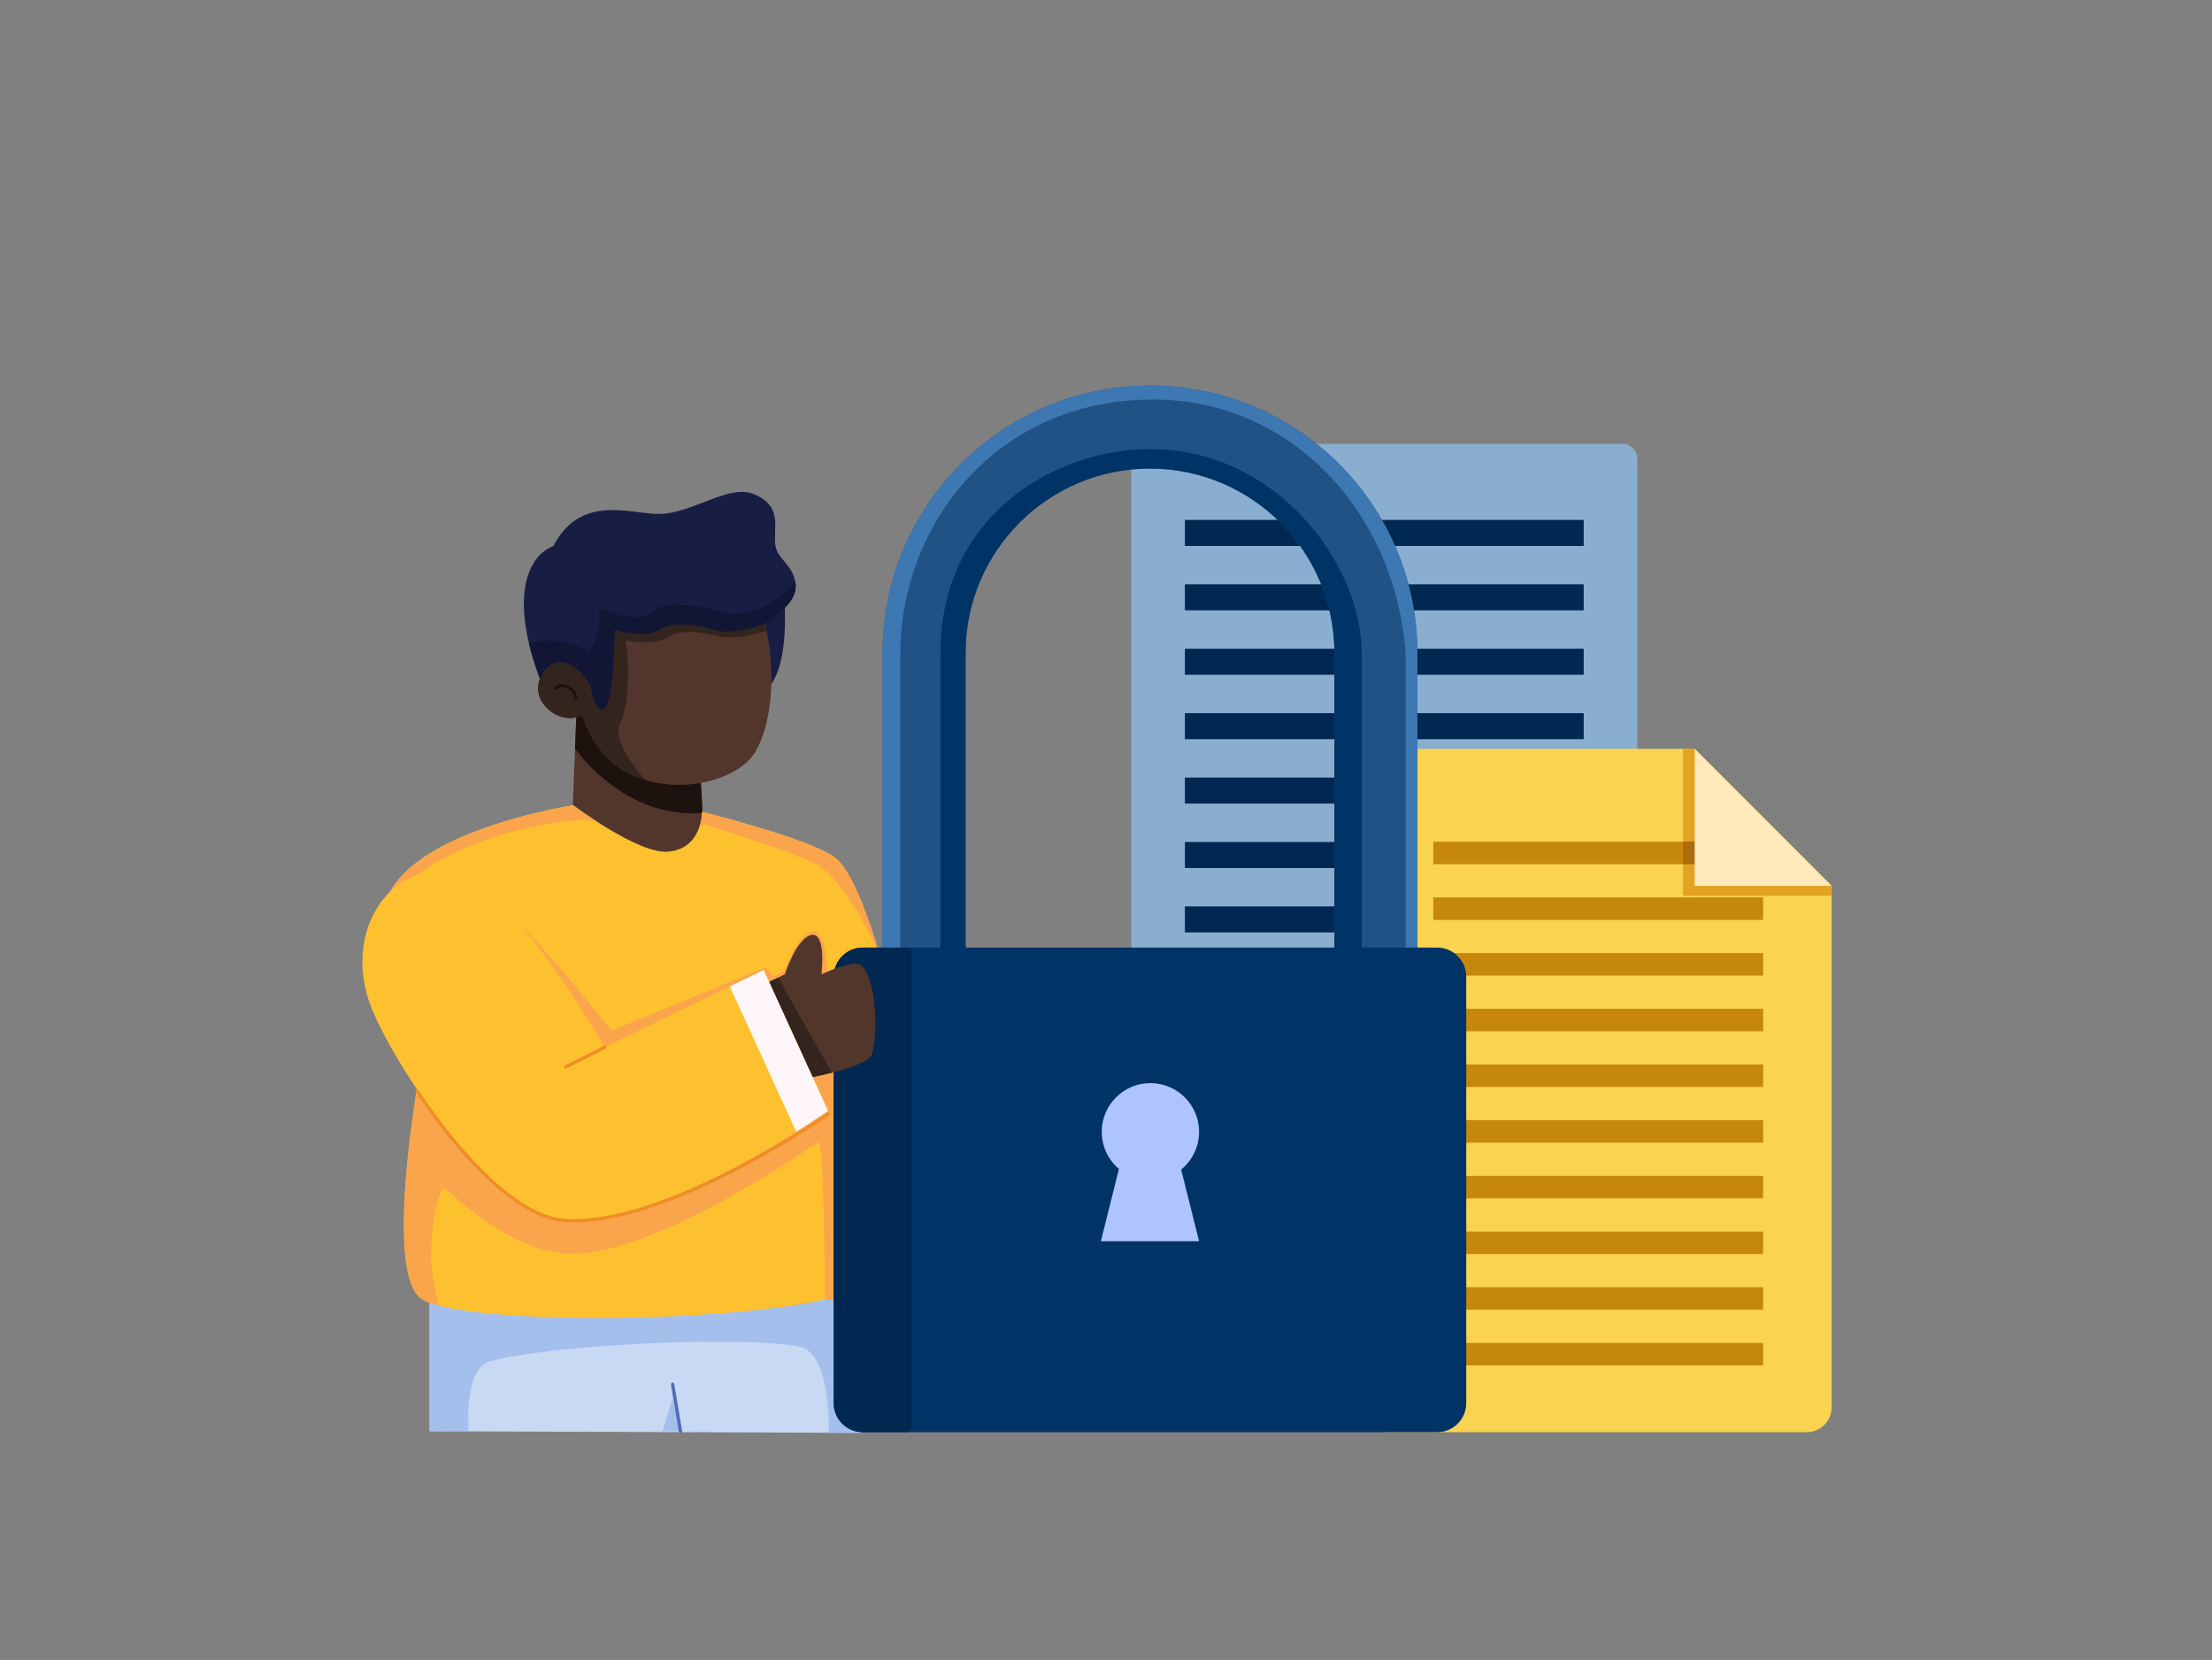 <svg width="673" height="505" viewBox="0 0 673 505" fill="none" xmlns="http://www.w3.org/2000/svg">
<rect x="0" y="0" width="673" height="505" fill="#808080" stroke="none"/>
<g clip-path="url(#clip0_2397_16548)">
<path fill-rule="evenodd" clip-rule="evenodd" d="M130.7 387.025V435.414L262.068 435.919V384.069L130.7 387.025Z" fill="#C8D9F4"/>
<path fill-rule="evenodd" clip-rule="evenodd" d="M262.07 435.919V384.069L130.702 387.025V435.414H142.61C142.61 435.414 140.874 416.45 149.122 414.117C166.551 409.186 226.719 406.192 243.379 409.742C253.019 411.796 252.102 435.919 252.102 435.919H262.071H262.07ZM207.16 435.414H201.572L204.637 425.38L207.16 435.414Z" fill="#A5BFEC"/>
<path fill-rule="evenodd" clip-rule="evenodd" d="M207.536 435.33L205.134 421.045C205.088 420.771 204.828 420.584 204.552 420.631C204.277 420.677 204.092 420.938 204.138 421.214L206.54 435.499C206.587 435.773 206.847 435.96 207.122 435.913C207.397 435.867 207.583 435.606 207.536 435.33Z" fill="#546ABB"/>
<path fill-rule="evenodd" clip-rule="evenodd" d="M175.406 216.176L173.604 262.383H214.552L213.015 233.76C195.559 237.086 185.738 230.075 178.291 216.176H175.406Z" fill="#52362C"/>
<path fill-rule="evenodd" clip-rule="evenodd" d="M174.953 227.791C181.089 235.758 194.124 248.6 213.748 247.407L213.015 233.76C195.559 237.086 185.738 230.075 178.291 216.176H175.406L174.953 227.791Z" fill="#1D120E"/>
<path fill-rule="evenodd" clip-rule="evenodd" d="M174.391 244.984C174.391 244.984 194.002 259.717 203.051 259.106C213.676 258.387 213.625 246.993 213.625 246.993C213.625 246.993 246.274 255.111 254.016 260.858C261.758 266.605 269.284 296.542 269.284 296.542L266.939 387.026C266.939 402.413 139.715 405.117 127.751 394.752C116.779 385.25 127.751 325.919 127.751 325.919C127.751 325.919 110.041 297.437 117.412 274.333C124.327 252.66 174.393 244.986 174.393 244.986L174.391 244.984Z" fill="#FDC12F"/>
<path fill-rule="evenodd" clip-rule="evenodd" d="M212.836 251.447C213.632 249.036 213.624 246.993 213.624 246.993C213.624 246.993 246.273 255.111 254.014 260.858C259.566 264.979 265.007 281.54 267.64 290.579C263.313 281.141 255.683 266.701 247.975 262.754C239.943 258.64 214.105 250.817 214.105 250.817C213.677 251.041 213.255 251.25 212.836 251.447ZM116.772 276.586C116.959 275.83 117.171 275.077 117.41 274.332C124.325 252.659 174.391 244.984 174.391 244.984C174.391 244.984 177.401 247.247 181.607 249.96C180.446 249.725 179.257 249.511 178.03 249.331C178.03 249.331 142.102 250.842 120.413 271.473L116.776 276.586H116.772Z" fill="#FAA54B"/>
<path fill-rule="evenodd" clip-rule="evenodd" d="M127.749 325.919C127.749 325.919 154.228 277.02 155.451 278.255C169.763 292.7 186.037 313.558 186.037 313.558L232.981 294.237L235.272 296.939C237.278 295.981 238.521 295.387 238.521 295.387C238.521 295.387 242.6 284.076 247.141 283.349C251.682 282.622 251.544 295.387 251.544 295.387C251.544 295.387 260.062 292.049 262.181 294.311C267.539 300.036 266.967 394.751 266.967 394.751L251.016 395.341C251.016 395.341 250.835 346.173 248.832 347.538C232.387 358.756 192.133 384.245 170.094 381.158C159.467 379.67 148.63 373.478 135.244 361.37C134.174 360.402 130.668 371.689 131.223 384.137C131.42 388.542 132.507 393.022 133.532 397.213C130.799 396.496 128.816 395.675 127.749 394.751C116.777 385.248 127.749 325.917 127.749 325.917V325.919Z" fill="#FAA54B"/>
<path fill-rule="evenodd" clip-rule="evenodd" d="M238.452 180.015C238.452 180.015 241.106 203.612 232.616 210.319L229.907 184.414L238.452 180.014V180.015Z" fill="#171D43"/>
<path fill-rule="evenodd" clip-rule="evenodd" d="M179.965 208.669C178.04 205.905 171.718 196.832 165.773 204.03C159.052 212.168 170.123 221.489 177.091 217.552C177.091 217.552 180.482 229.978 191.374 235.34C206.379 242.724 225.038 237.164 229.907 228.573C237.966 214.352 234.162 189.021 230.827 185.685L179.965 187.366V208.669Z" fill="#52362C"/>
<path fill-rule="evenodd" clip-rule="evenodd" d="M196.311 237.284C192.434 232.843 186.281 224.721 188.625 220.205C191.882 213.928 191.373 197.613 190.23 194.896C190.23 194.896 198.893 196.488 202.758 194.046C208.982 190.113 217.034 193.951 222.119 193.918C226.212 193.891 230.302 192.864 233.247 191.903C232.543 188.78 231.668 186.528 230.825 185.685L179.963 187.366V208.669C178.039 205.905 171.716 196.832 165.772 204.03C159.05 212.168 170.121 221.489 177.09 217.552C177.09 217.552 180.48 229.978 191.373 235.34C192.983 236.132 194.635 236.775 196.309 237.282L196.311 237.284Z" fill="#34241E"/>
<path fill-rule="evenodd" clip-rule="evenodd" d="M175.539 212.483C175.656 211.44 175.046 210.219 174.053 209.339C172.571 208.024 170.301 207.476 168.615 209.245C168.455 209.413 168.462 209.679 168.629 209.839C168.797 209.999 169.063 209.994 169.222 209.825C170.547 208.435 172.328 208.937 173.494 209.969C174.267 210.654 174.795 211.576 174.702 212.387C174.675 212.618 174.842 212.827 175.073 212.854C175.303 212.881 175.512 212.714 175.539 212.483Z" fill="#1B110E"/>
<path fill-rule="evenodd" clip-rule="evenodd" d="M179.676 208.45C179.676 208.45 180.906 217.603 183.904 215.527C186.902 213.45 186.98 191.607 186.98 191.607C186.98 191.607 196.358 194.376 200.51 191.607C204.661 188.838 212.15 189.993 217.147 191.607C222.144 193.221 231.786 190.823 234.709 188.439C237.63 186.055 242.919 182.332 241.986 177.076C241.045 171.777 236.654 170.109 235.949 166.14C235.03 160.964 238.484 154.161 229.515 150.397C222.183 147.32 212.907 154.821 202.644 156.242C193.94 157.447 177.287 148.943 168.353 166.14C160.036 169.296 155.209 182.561 164.315 206.584C166.645 200.614 173.091 198.229 179.678 208.45H179.676Z" fill="#171D43"/>
<path fill-rule="evenodd" clip-rule="evenodd" d="M241.954 176.915C241.964 176.967 241.974 177.021 241.984 177.074C242.918 182.331 237.628 186.053 234.707 188.437C231.786 190.821 222.142 193.221 217.145 191.605C212.148 189.991 204.661 188.836 200.509 191.605C196.358 194.374 186.978 191.605 186.978 191.605C186.978 191.605 186.901 213.448 183.902 215.525C180.904 217.602 179.674 208.448 179.674 208.448C173.087 198.226 166.643 200.612 164.311 206.582C162.806 202.609 161.68 198.929 160.889 195.537C165.536 194.581 172.774 194.159 178.929 198.446C178.929 198.446 183.26 193.327 182.28 184.946C182.28 184.946 193.991 190.598 198.715 185.873C202.1 182.486 214.529 184.454 218.145 185.873C225.314 188.689 236.555 184.023 241.954 176.911V176.915Z" fill="#111635"/>
<path fill-rule="evenodd" clip-rule="evenodd" d="M498.14 139.637C498.14 137.087 496.07 135.017 493.521 135.017H348.816C346.267 135.017 344.198 137.087 344.198 139.637V360.984C344.198 363.534 346.267 365.605 348.816 365.605H493.521C496.07 365.605 498.14 363.534 498.14 360.984V139.637Z" fill="#8AAED0"/>
<path fill-rule="evenodd" clip-rule="evenodd" d="M481.836 334.537H360.503V342.452H481.836V334.537ZM481.836 314.941H360.503V322.856H481.836V314.941ZM481.836 295.346H360.503V303.261H481.836V295.346ZM481.836 275.75H360.503V283.665H481.836V275.75ZM481.836 256.154H360.503V264.069H481.836V256.154ZM481.836 236.559H360.503V244.474H481.836V236.559ZM481.836 216.963H360.503V224.878H481.836V216.963ZM481.836 197.367H360.503V205.282H481.836V197.367ZM481.836 177.771H360.503V185.686H481.836V177.771ZM481.836 158.176H360.503V166.091H481.836V158.176Z" fill="#002850"/>
<path fill-rule="evenodd" clip-rule="evenodd" d="M557.268 269.498L515.612 227.822H422.831C418.643 227.822 415.248 231.219 415.248 235.409V428.129C415.248 432.319 418.643 435.716 422.831 435.716H549.685C553.872 435.716 557.268 432.319 557.268 428.129V269.498Z" fill="#FAD351"/>
<path fill-rule="evenodd" clip-rule="evenodd" d="M515.612 227.822L557.268 269.498L557.316 272.52H512.042V227.82H515.614L515.612 227.822Z" fill="#E3A222"/>
<path fill-rule="evenodd" clip-rule="evenodd" d="M536.44 408.556H436.075V415.399H536.44V408.556ZM536.44 391.613H436.075V398.456H536.44V391.613ZM536.44 374.671H436.075V381.513H536.44V374.671ZM536.44 357.728H436.075V364.571H536.44V357.728ZM536.44 340.785H436.075V347.628H536.44V340.785ZM536.44 323.842H436.075V330.685H536.44V323.842ZM536.44 306.9H436.075V313.742H536.44V306.9ZM536.44 289.957H436.075V296.8H536.44V289.957ZM536.44 273.014H436.075V279.857H536.44V273.014ZM536.44 256.071H436.075V262.914H536.44V256.071Z" fill="#C6880C"/>
<path d="M536.44 256.073H512.042V262.916H536.44V256.073Z" fill="#AA6C0D"/>
<path fill-rule="evenodd" clip-rule="evenodd" d="M515.612 227.822L557.268 269.498H515.612V227.822Z" fill="#FFE8B9"/>
<path fill-rule="evenodd" clip-rule="evenodd" d="M431.231 306.575V198.687C431.231 153.735 394.809 117.296 349.881 117.296C304.951 117.296 268.53 153.735 268.53 198.687V306.575H293.768V198.687C293.768 167.681 318.891 142.546 349.881 142.546C380.871 142.546 405.994 167.681 405.994 198.687V306.575H431.231Z" fill="#205285"/>
<path fill-rule="evenodd" clip-rule="evenodd" d="M349.881 142.546H350.063C380.972 142.647 405.994 167.743 405.994 198.686V306.575H414.312V198.686C414.312 171.802 388.604 136.627 349.881 136.627C321.61 136.627 286.136 156.276 286.136 198.686V306.575H293.768V198.686C293.768 167.681 318.891 142.546 349.881 142.546Z" fill="#003366"/>
<path fill-rule="evenodd" clip-rule="evenodd" d="M273.928 306.575V198.687C273.928 160.398 302.476 121.538 350.803 121.538C393.259 121.538 424.533 156.326 427.676 198.687V306.575H431.23V198.687C431.23 153.735 394.807 117.296 349.879 117.296C304.95 117.296 268.529 153.735 268.529 198.687V306.575H273.928Z" fill="#3E78B3"/>
<path fill-rule="evenodd" clip-rule="evenodd" d="M446.105 297.131C446.105 292.249 442.142 288.285 437.263 288.285H262.497C257.618 288.285 253.655 292.249 253.655 297.131V426.869C253.655 431.751 257.618 435.715 262.497 435.715H437.263C442.142 435.715 446.105 431.751 446.105 426.869V297.131Z" fill="#003366"/>
<path fill-rule="evenodd" clip-rule="evenodd" d="M275.851 288.287H262.497C257.618 288.287 253.655 292.251 253.655 297.133V426.871C253.655 431.753 257.618 435.717 262.497 435.717H275.851C276.633 435.717 277.267 435.082 277.267 434.299V289.706C277.267 288.923 276.633 288.289 275.851 288.289V288.287Z" fill="#002850"/>
<path fill-rule="evenodd" clip-rule="evenodd" d="M340.437 355.624C337.237 352.906 335.206 348.852 335.206 344.329C335.206 336.153 341.84 329.516 350.012 329.516C358.184 329.516 364.818 336.153 364.818 344.329C364.818 348.956 362.693 353.089 359.368 355.808L364.818 377.617H334.942L340.437 355.626V355.624Z" fill="#AEC4FE"/>
<path fill-rule="evenodd" clip-rule="evenodd" d="M228.216 301.438C229.306 300.983 238.78 296.433 238.78 296.433C238.78 296.433 242.393 285.175 246.934 284.448C251.475 283.721 249.94 296.433 249.94 296.433C249.94 296.433 260.061 291.543 262.181 293.807C267.539 299.532 266.691 317.616 265.179 320.975C263.315 325.116 242.403 328.607 242.403 328.607C242.403 328.607 227.127 301.894 228.216 301.44V301.438Z" fill="#52362C"/>
<path fill-rule="evenodd" clip-rule="evenodd" d="M236.751 297.406C239.144 301.667 248.786 318.818 253.144 326.329C247.662 327.728 242.401 328.607 242.401 328.607C242.401 328.607 230.514 307.823 228.46 302.609L228.399 301.36C229.572 300.839 234.076 298.689 236.751 297.408V297.406Z" fill="#34241E"/>
<path fill-rule="evenodd" clip-rule="evenodd" d="M144.99 269.005C161.359 279.078 183.963 318.623 183.963 318.623L232.335 295.107L251.933 337.963C251.933 337.963 198.845 374.989 170.693 371.047C149.822 368.123 121.889 327.297 113.532 307.876C101.896 280.837 123.386 255.712 144.99 269.006V269.005Z" fill="#FDC12F"/>
<path fill-rule="evenodd" clip-rule="evenodd" d="M222.048 300.107L232.335 295.105L251.932 337.961C251.932 337.961 248.224 340.547 242.248 344.281L222.048 300.107Z" fill="#FFF6F9"/>
<path fill-rule="evenodd" clip-rule="evenodd" d="M183.736 318.172L171.849 324.17C171.6 324.296 171.501 324.599 171.625 324.848C171.75 325.097 172.054 325.196 172.303 325.072L184.19 319.074C184.439 318.948 184.538 318.645 184.414 318.396C184.288 318.147 183.985 318.047 183.736 318.172Z" fill="#EF8D26"/>
<path fill-rule="evenodd" clip-rule="evenodd" d="M126.384 332.039C126.384 332.039 135.152 345.896 146.719 357.245C154.495 364.876 163.546 371.35 172.047 371.843C184.513 372.565 199.859 367.514 213.782 361.174C234.593 351.699 252.222 339.367 252.222 339.367C252.451 339.207 252.506 338.892 252.346 338.663C252.186 338.434 251.872 338.379 251.643 338.539C251.643 338.539 234.088 350.818 213.363 360.255C199.597 366.524 184.431 371.549 172.105 370.835C163.808 370.354 155.014 363.972 147.424 356.525C135.941 345.257 127.236 331.499 127.236 331.499C127.086 331.263 126.775 331.193 126.539 331.342C126.304 331.492 126.233 331.804 126.383 332.039H126.384Z" fill="#EF8D26"/>
</g>
<defs>
<clipPath id="clip0_2397_16548">
<rect width="673" height="505" fill="white"/>
</clipPath>
</defs>
</svg>
